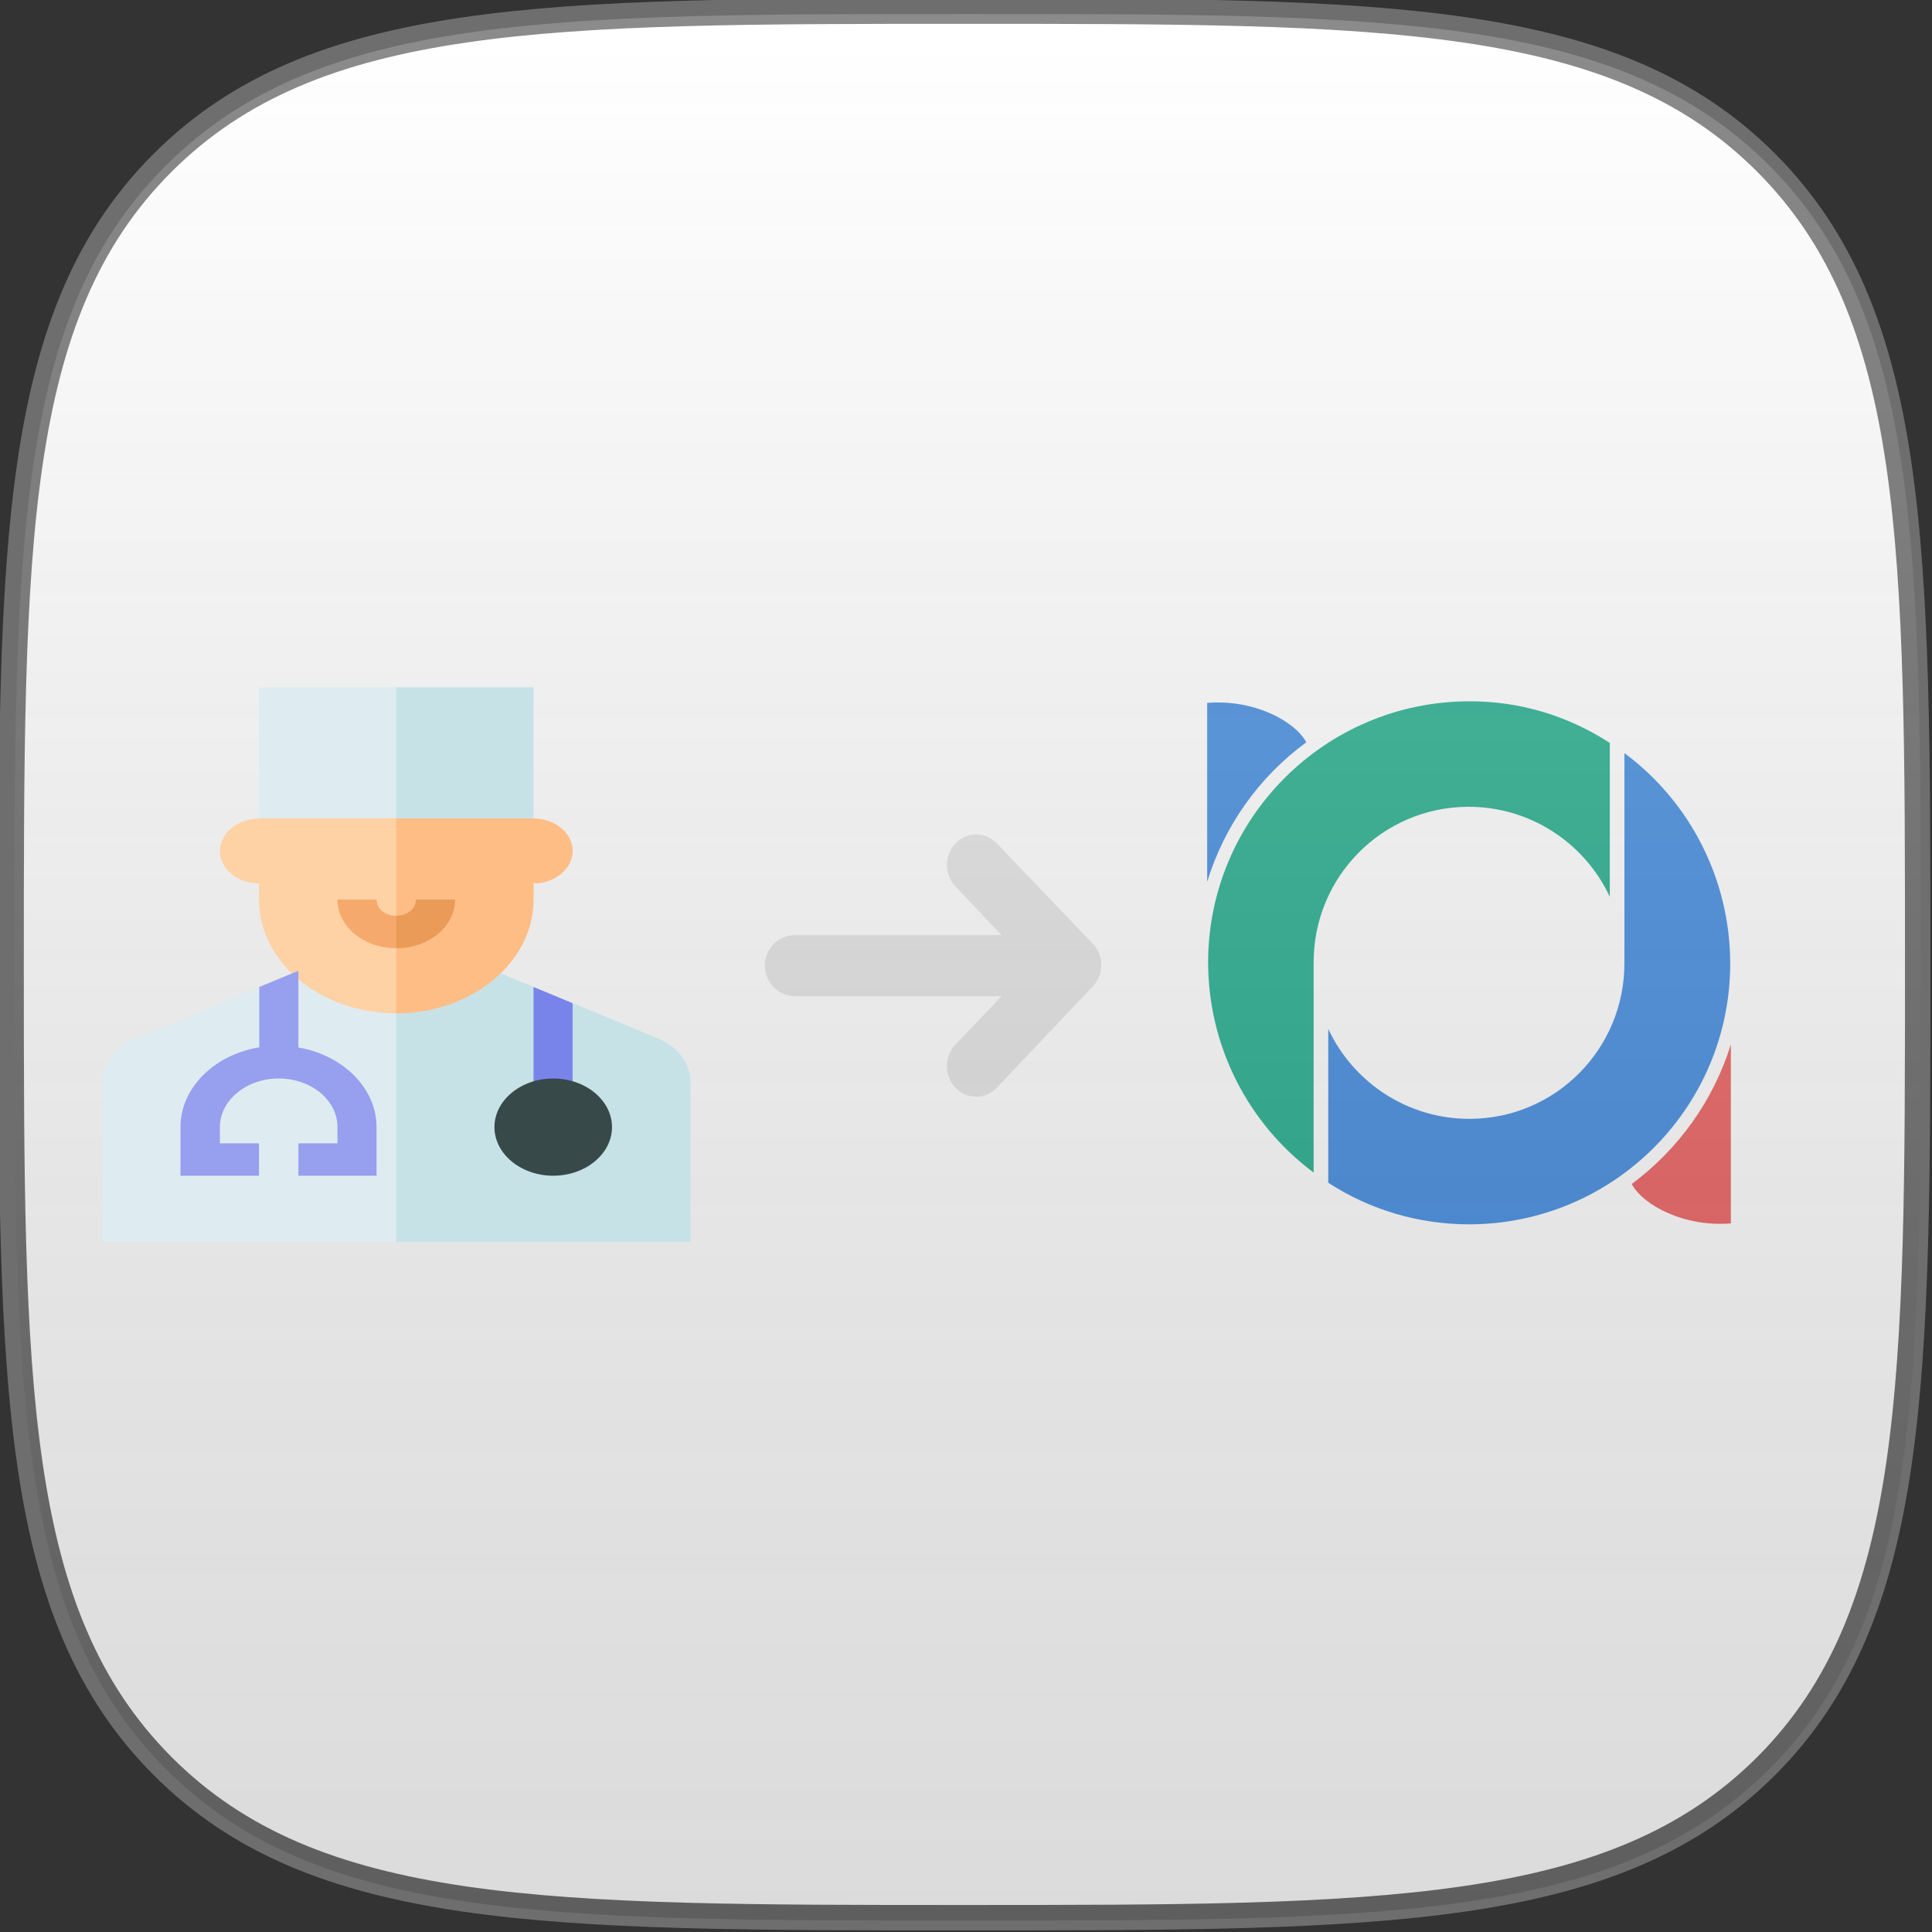 <?xml version="1.0" encoding="utf-8"?>
<!-- Generator: Adobe Illustrator 22.1.0, SVG Export Plug-In . SVG Version: 6.00 Build 0)  -->
<svg version="1.1" id="Слой_1" xmlns="http://www.w3.org/2000/svg" xmlns:xlink="http://www.w3.org/1999/xlink" x="0px" y="0px"
	 viewBox="0 0 608 608" style="enable-background:new 0 0 608 608;" xml:space="preserve">
<rect x="0" y="0" width="608" height="608" fill="#333333" stroke="none"/>
<style type="text/css">
	.st0{fill:url(#path-2_1_);stroke:#6F6E6E;stroke-width:8;}
	.st1{fill:#2AB191;}
	.st2{fill:#4990E2;}
	.st3{fill:#EE6666;}
	.st4{opacity:0.1;}
	.st5{fill:url(#path-copy_1_);}
	.st6{fill:#DEECF1;}
	.st7{fill:#C6E2E7;}
	.st8{fill:#FED2A4;}
	.st9{fill:#FFBD86;}
	.st10{fill:#F6A96C;}
	.st11{fill:#979FEF;}
	.st12{fill:#7984EB;}
	.st13{fill:#EA9B58;}
	.st14{fill:#384949;}
</style>
<title>std-icon</title>
<g id="Слой_1_1_">
	<g id="Page-1">
		<g id="Group-2-Copy-31">
			<g id="path-copy-20">
				
					<linearGradient id="path-2_1_" gradientUnits="userSpaceOnUse" x1="7.487" y1="700.039" x2="7.487" y2="699.039" gradientTransform="matrix(600 0 0 -600 -4189 420029)">
					<stop  offset="0" style="stop-color:#FFFFFF"/>
					<stop  offset="1" style="stop-color:#FFFFFF"/>
				</linearGradient>
				<path id="path-2" class="st0" d="M555.8,555.8c47.7-47.8,47.7-120.8,47.7-252.3s0-204.5-47.7-252.3S435,3.5,303.5,3.5
					S99,3.5,51.2,51.2S3.5,172,3.5,303.5s0,204.5,47.7,252.3s120.8,47.7,252.3,47.7S508,603.5,555.8,555.8z"/>
			</g>
			<g id="Group-2">
				<g id="logosvg-animated-copy">
					<g id="Group">
						<g id="inner">
							<g id="_Группа_">
								<path id="Shape" class="st1" d="M413.4,303L413.4,303c-0.1-27,21.6-49,48.6-49.1c19.1-0.1,36.5,11,44.6,28.3v-48.4
									c-13.2-8.6-28.6-13.2-44.3-13.1c-45.4,0.1-82.2,37-82.1,82.4c0.1,26,12.4,50.4,33.2,65.9L413.4,303z"/>
								<path id="Shape-2" class="st2" d="M511.2,237v66c0.1,27-21.6,49-48.6,49.1c-19.1,0.1-36.5-11-44.6-28.3v48.4
									c13.2,8.6,28.6,13.1,44.4,13.1c45.4-0.1,82.2-36.9,82.1-82.3C544.4,277,532.1,252.5,511.2,237L511.2,237z"/>
							</g>
						</g>
						<g id="outer">
							<path id="Shape-3" class="st2" d="M411.1,233.6c-3.7-6.8-16.7-13.6-31.2-12.4v56.3C385.3,259.9,396.2,244.5,411.1,233.6z"/>
							<path id="Shape-4" class="st3" d="M513.5,372.6c3.7,6.8,16.6,13.6,31.2,12.4v-56.3C539.2,346.3,528.3,361.6,513.5,372.6z"/>
						</g>
					</g>
				</g>
				<g id="arrow-right-c" class="st4">
					<g id="Layer_1">
						<path id="Shape-5" d="M313.7,265.4l30.2,31.6c3.6,3.7,3.6,9.7,0,13.4l-30.2,31.9c-3.3,3.6-8.9,3.8-12.5,0.5
							c-0.2-0.2-0.3-0.3-0.5-0.5c-3.6-3.8-3.6-9.8,0-13.6l14.5-15.2h-65.3c-5.3-0.2-9.4-4.7-9.2-10c0.2-5,4.2-9,9.1-9.2h65.4
							L300.7,279c-3.6-3.8-3.6-9.8,0-13.6c3.4-3.6,9.1-3.7,12.7-0.3C313.5,265.2,313.6,265.3,313.7,265.4z"/>
					</g>
				</g>
			</g>
			
				<linearGradient id="path-copy_1_" gradientUnits="userSpaceOnUse" x1="7.489" y1="700.039" x2="7.489" y2="699.039" gradientTransform="matrix(600 0 0 -600 -4189 420029)">
				<stop  offset="0" style="stop-color:#FFFFFF;stop-opacity:0.2"/>
				<stop  offset="1" style="stop-color:#000000;stop-opacity:0.14"/>
			</linearGradient>
			<path id="path-copy" class="st5" d="M604.5,304.4c0-131.5,0-204.5-47.7-252.3S436,4.4,304.5,4.4S100,4.4,52.2,52.1
				S4.5,172.9,4.5,304.4s0,204.5,47.7,252.3s120.8,47.7,252.3,47.7s204.5,0,252.3-47.7S604.5,435.9,604.5,304.4z"/>
		</g>
	</g>
</g>
<g id="Слой_2">
	<path class="st6" d="M217.3,340.6v50.2H32.2v-50.2c0-5.8,3.9-11.1,10.2-13.7l39.1-16.3l6.2,13.4l6.2-18.5l5.9-2.5h49.9l18.3,7.6
		l6.2,23.6l6.2-18.5l26.8,11.1C213.3,329.4,217.3,334.7,217.3,340.6z"/>
	<path class="st7" d="M217.3,340.6v50.2h-92.6V303h24.9l18.3,7.6l6.2,23.6l6.2-18.5l26.8,11.1C213.3,329.4,217.3,334.7,217.3,340.6z
		"/>
	<path class="st8" d="M180.2,267.8c0,5.6-5.6,10.2-12.3,10.2v5.1c0,19.7-19.4,35.8-43.2,35.8s-43.2-16-43.2-35.8V278
		c-6.8,0-12.3-4.6-12.3-10.2s5.6-10.2,12.3-10.2l43.2-10.2l43.2,10.2C174.7,257.6,180.2,262.2,180.2,267.8z"/>
	<path class="st9" d="M180.2,267.8c0,5.6-5.6,10.2-12.3,10.2v5.1c0,19.7-19.4,35.8-43.2,35.8v-71.5l43.2,10.2
		C174.7,257.6,180.2,262.2,180.2,267.8z"/>
	<path class="st10" d="M143.2,283.1c0,8.5-8.3,15.3-18.5,15.3s-18.5-6.8-18.5-15.3h12.3c0,2.9,2.7,5.1,6.2,5.1
		c3.5,0,6.2-2.2,6.2-5.1H143.2z"/>
	<path class="st11" d="M118.5,370H93.9v-10.2h12.3v-5.1c0-8.5-8.3-15.3-18.5-15.3s-18.5,6.9-18.5,15.3v5.1h12.3V370H56.8v-15.3
		c0-14.1,13.8-25.6,30.8-25.6s30.9,11.5,30.9,25.6V370z"/>
	<path class="st11" d="M93.9,334.2v-28.7l-12.3,5.1v23.6H93.9z"/>
	<path class="st12" d="M180.2,344.4v-28.7l-12.3-5.1v33.8H180.2z"/>
	<path class="st13" d="M124.7,298.4v-10.2c3.5,0,6.2-2.2,6.2-5.1h12.3C143.2,291.6,134.9,298.4,124.7,298.4z"/>
	<path class="st6" d="M81.5,216.3h86.4v41.2H81.5V216.3z"/>
	<path class="st7" d="M124.7,216.3h43.2v41.2h-43.2V216.3z"/>
	<path class="st14" d="M174.1,370c-10.2,0-18.5-6.9-18.5-15.3s8.3-15.3,18.5-15.3s18.5,6.9,18.5,15.3S184.3,370,174.1,370z"/>
</g>
</svg>
